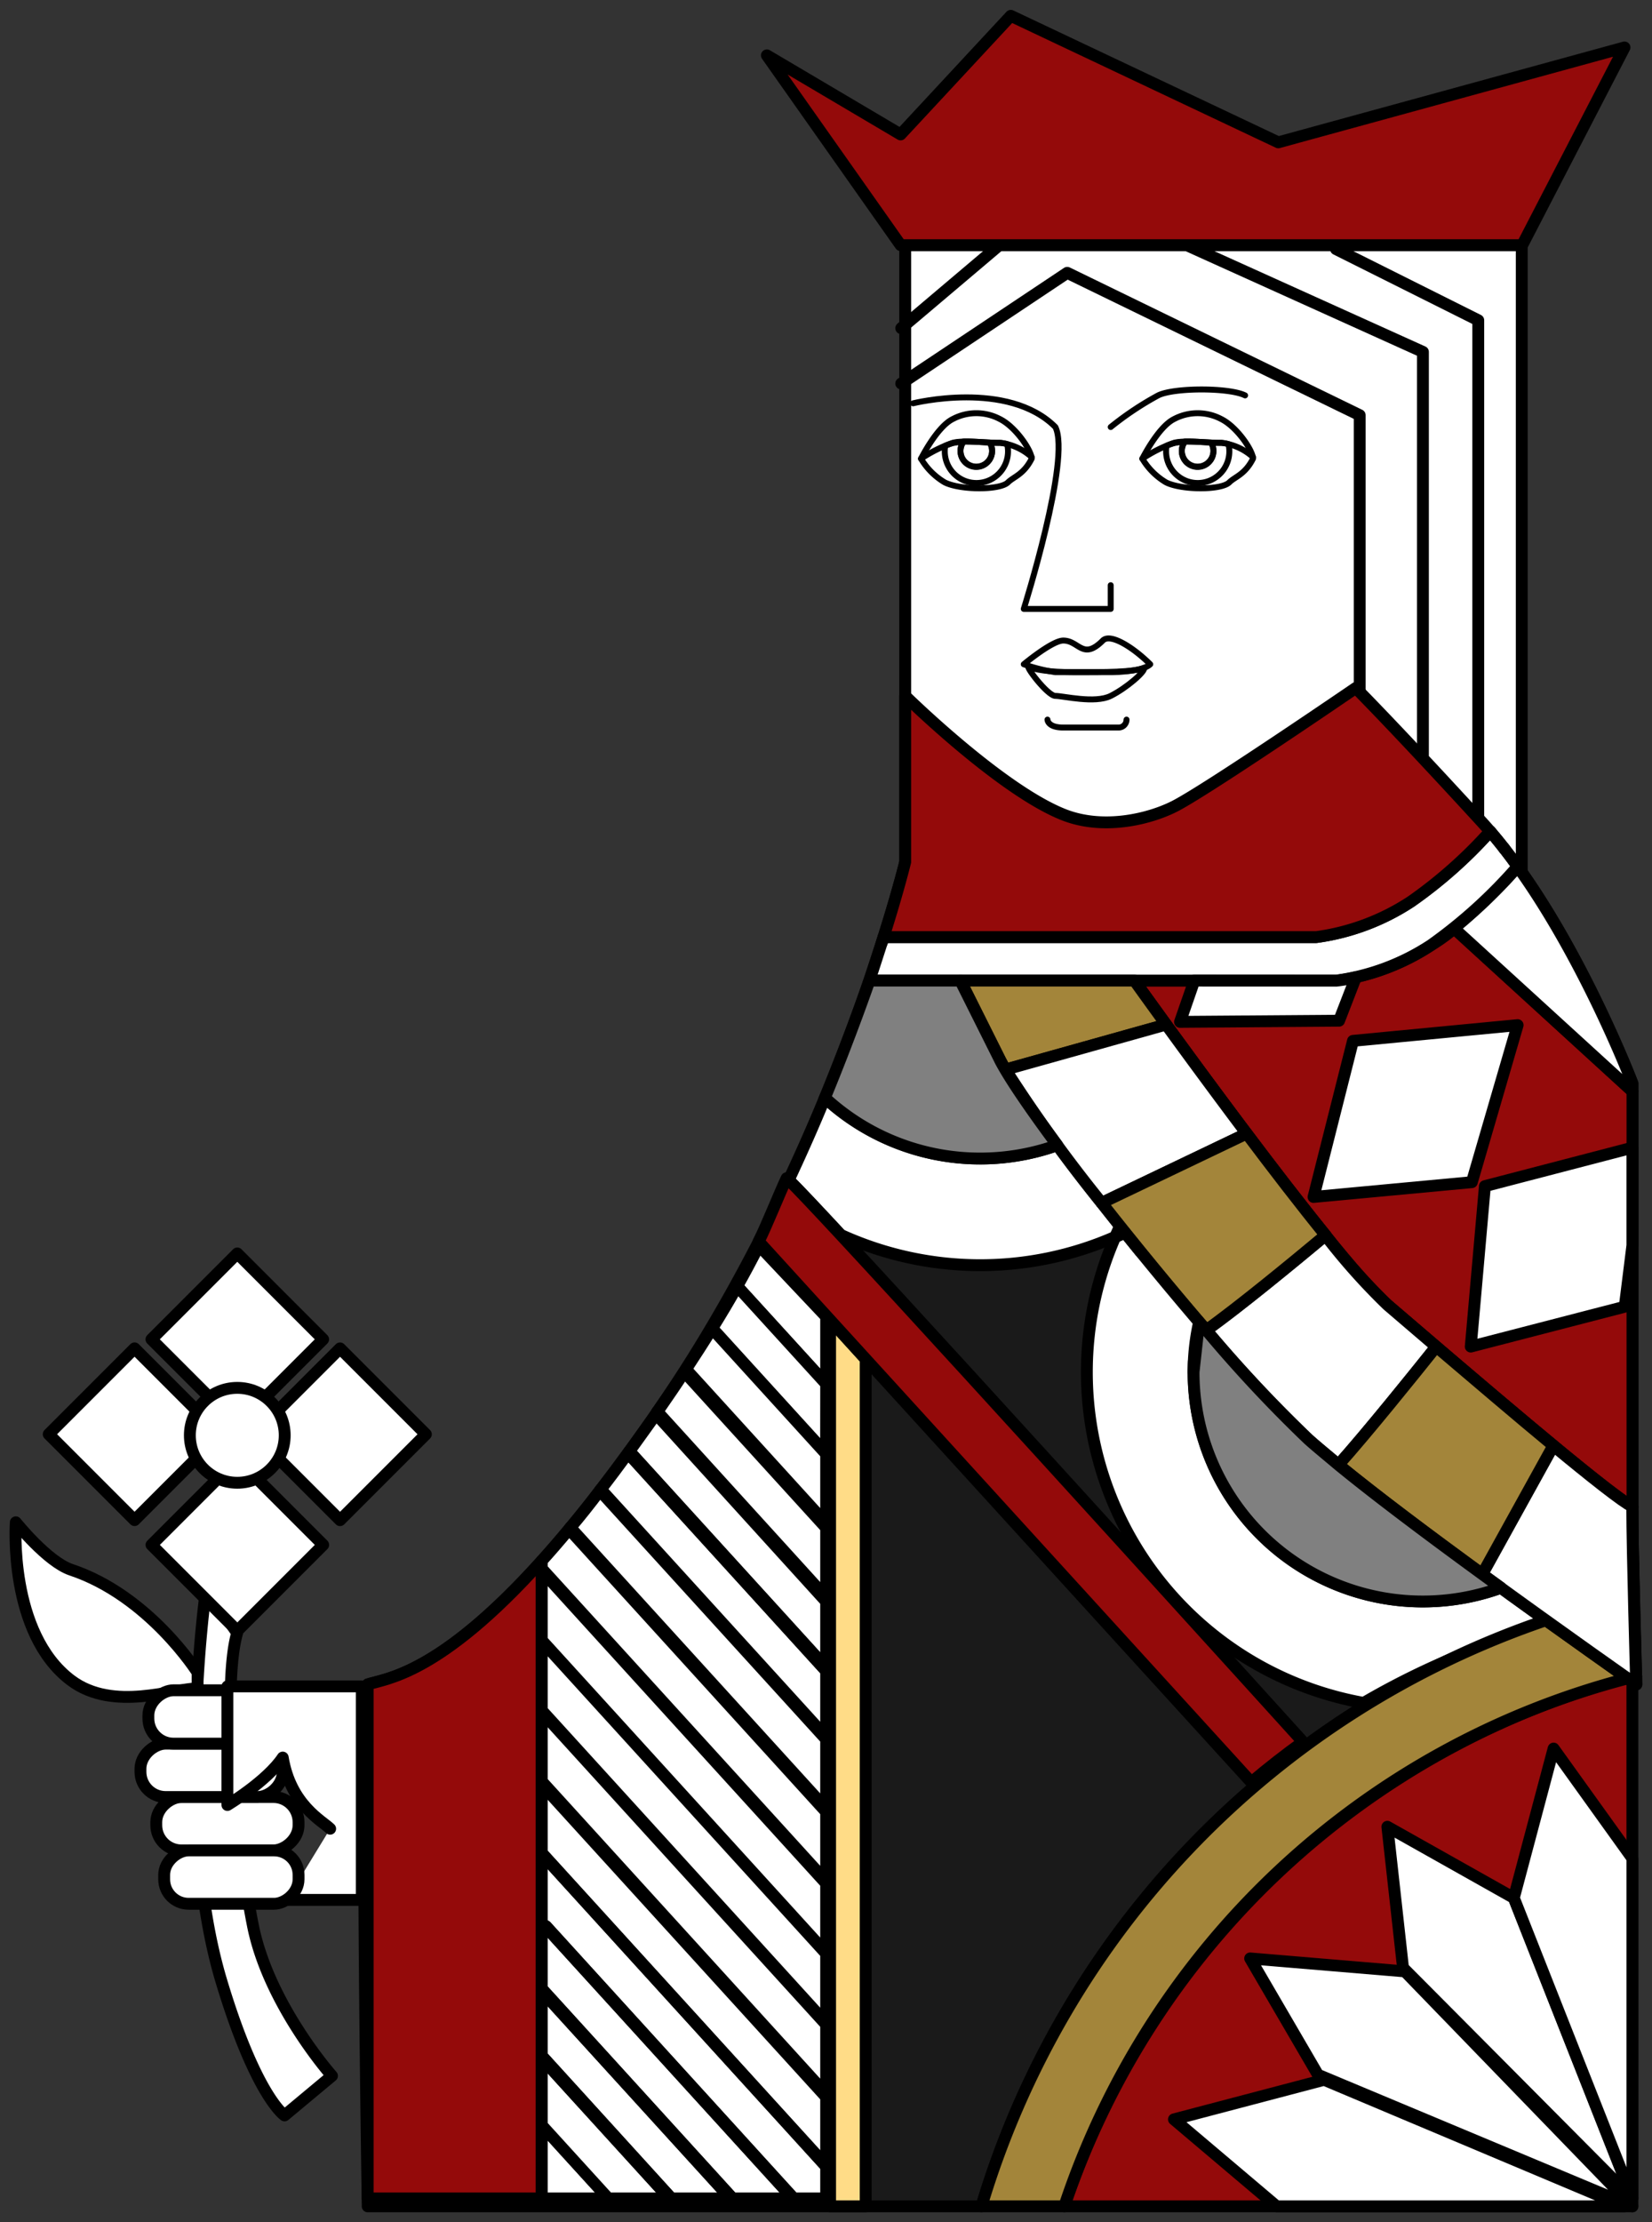 <svg id="Слой_1" data-name="Слой 1" xmlns="http://www.w3.org/2000/svg" viewBox="0 0 209 281" width="209" height="281"><rect x="0" y="0" width="209" height="281" fill="#333333" stroke="none"/><defs><style>.cls-1{fill:#1a1a1a;}.cls-1,.cls-2,.cls-3,.cls-4,.cls-5,.cls-6,.cls-7,.cls-8{stroke:#000;stroke-linecap:round;stroke-linejoin:round;}.cls-1,.cls-2,.cls-3,.cls-4,.cls-6,.cls-7,.cls-8{stroke-width:1.5px;}.cls-2{fill:#940a0a;}.cls-3{fill:#fff;}.cls-4,.cls-5{fill:none;}.cls-5{stroke-width:0.75px;}.cls-6{fill:#ffdc87;}.cls-7{fill:#a3853a;}.cls-8{fill:gray;}</style></defs><title>QueenOfDiamonds</title><path class="cls-1" d="M187.52,104c-11-12-16-17-16-17s-19,13-23,15c-3.22,1.61-9,3-14,1-8-3.19-20-15-20-15v21s-9,37-31,69c-23.12,33.62-34,34-37,35-1,4,0,66,0,66h77.65a112.26,112.26,0,0,1,71.42-74.11c4.72,3.38,9.15,5.86,10.94,7.11V137S198.52,116,187.52,104Z"/><path class="cls-2" d="M181.08,119.5a28.91,28.91,0,0,1-12,4.5H143.52s1.56,2.19,4,5.56c2.64,3.63,6.32,8.64,10.18,13.78,3.36,4.47,6.87,9,10,12.88a80.17,80.17,0,0,0,7.83,8.78l6.18,5.29c4.79,4.1,10.23,8.71,14.82,12.51,4.84,4,8.75,7.09,10,7.71V138L184,117.39A22.29,22.29,0,0,1,181.08,119.5Z"/><rect class="cls-3" x="114.52" y="31" width="78" height="84"/><path class="cls-2" d="M134.65,279h71.87V212A103.37,103.37,0,0,0,134.65,279Z"/><polyline class="cls-4" points="172.02 87.5 172.02 52.5 135.02 34.5 114.02 48.5"/><line class="cls-4" x1="114.02" y1="41.5" x2="127.02" y2="30.5"/><polyline class="cls-4" points="149.02 30.5 180.02 44.5 180.02 95.5"/><polyline class="cls-4" points="169.02 31.5 187.02 40.5 187.02 104.5"/><polygon class="cls-2" points="113.94 31 192.58 31 205.52 6 161.72 18 127.88 2 113.94 17 97.02 7 113.94 31"/><path class="cls-5" d="M115.52,51s12-3,18,3c2,4-4,23-4,23h11V74"/><path class="cls-5" d="M140.52,54a39.58,39.58,0,0,1,6-4c2-1,9-1,11,0"/><path class="cls-5" d="M129.52,84a22.69,22.69,0,0,0,4,1h7s4,0,5-1c-2-2-5-4-6-3-2.55,2.55-3,0-5,0C133.11,81,129.52,84,129.52,84Z"/><path class="cls-5" d="M133.52,88c1,0,5,1,7,0s4.45-3.12,4.23-3.56c-1.23.56-5.06.56-8.64.56s-5.25-.34-5.92-.67S132.52,88,133.52,88Z"/><path class="cls-5" d="M132.52,91s0,1,2,1h7a1,1,0,0,0,1-1"/><path class="cls-5" d="M144.52,58a8.57,8.57,0,0,0,3,3c2,1,7,1,8,0,.71-.71,2-1,3-3,0-1-2-4-4-5a6.38,6.38,0,0,0-6,0C146.52,54,144.52,58,144.52,58Z"/><path class="cls-5" d="M144.52,58a18.33,18.33,0,0,1,4-2c1.43-.37,4,0,6,0a7.14,7.14,0,0,1,4,1.8"/><path class="cls-5" d="M154.52,56c-.41,0-.85,0-1.3,0a2,2,0,1,1-3.33-.12,6.3,6.3,0,0,0-1.37.16,7.15,7.15,0,0,0-.93.33,4,4,0,1,0,7.83-.21A3.91,3.91,0,0,0,154.52,56Z"/><path class="cls-5" d="M149.89,55.84a2,2,0,1,0,3.33.12C152.09,55.91,150.9,55.81,149.89,55.84Z"/><path class="cls-5" d="M116.52,58a8.57,8.57,0,0,0,3,3c2,1,7,1,8,0,.71-.71,2-1,3-3,0-1-2-4-4-5a6.37,6.37,0,0,0-6,0C118.52,54,116.52,58,116.52,58Z"/><path class="cls-5" d="M116.52,58a18.33,18.33,0,0,1,4-2c1.43-.37,4,0,6,0a7.14,7.14,0,0,1,4,1.8"/><path class="cls-5" d="M126.52,56c-.41,0-.85,0-1.3,0a2,2,0,1,1-3.33-.12,6.3,6.3,0,0,0-1.37.16,7.15,7.15,0,0,0-.93.33,4,4,0,1,0,7.83-.21A3.91,3.91,0,0,0,126.52,56Z"/><path class="cls-5" d="M121.89,55.84a2,2,0,1,0,3.33.12C124.09,55.91,122.9,55.81,121.89,55.84Z"/><polygon class="cls-3" points="100.41 278 100.31 278 100.47 278.18 100.53 278.13 100.41 278"/><path class="cls-3" d="M104.52,166.5l-8.5-9c-.91,1.78-1.82,3.49-2.76,5.15L104.52,175Z"/><path class="cls-3" d="M104.52,183.8,90.12,168l0,.05,14.44,15.86Z"/><path class="cls-3" d="M86.57,173.48l17.95,19.72v-.54L86.78,173.17Z"/><path class="cls-3" d="M83,178.82l21.57,23.7V202L83.16,178.51Z"/><path class="cls-3" d="M75.89,188.49l28.63,31.45v-.29L76,188.34Z"/><polygon class="cls-3" points="68.52 278 76.96 278 68.52 268.73 68.52 278"/><polygon class="cls-3" points="68.52 198.33 68.52 199.74 69.08 199.23 104.52 238.17 104.52 237.87 104.51 237.87 68.52 198.33"/><polygon class="cls-3" points="68.52 208.61 69.08 208.1 104.52 247.04 104.52 246.95 68.52 207.4 68.52 208.61"/><polygon class="cls-3" points="68.52 225.63 104.52 265.18 104.52 264.79 68.52 225.24 68.52 225.63"/><polygon class="cls-3" points="104.52 273.85 104.52 273.78 104.48 273.81 104.52 273.85"/><path class="cls-3" d="M72,193.37l32.53,35.74v-.39L72.16,193.17Z"/><polygon class="cls-3" points="68.52 216.46 104.52 256.01 104.52 255.82 68.52 216.27 68.52 216.46"/><path class="cls-3" d="M104.52,175,93.26,162.65c-1,1.8-2.06,3.56-3.15,5.32l14.4,15.82Z"/><path class="cls-3" d="M90.08,168c-1.05,1.7-2.15,3.4-3.3,5.15l17.74,19.49v-8.78Z"/><path class="cls-3" d="M83.52,178l-.36.51L104.52,202V193.2L86.57,173.48C85.6,175,84.59,176.44,83.52,178Z"/><path class="cls-3" d="M79.62,183.52l24.9,27.36v-8.36L83,178.82Q81.24,181.28,79.62,183.52Z"/><path class="cls-3" d="M79.45,183.75c-1.18,1.62-2.33,3.14-3.44,4.59l28.51,31.32v-8.36Z"/><path class="cls-3" d="M104.52,211.29v-.41l-24.9-27.36-.17.23Z"/><path class="cls-3" d="M72.16,193.17l32.36,35.55v-8.78L75.89,188.49Q74,191,72.16,193.17Z"/><path class="cls-3" d="M68.52,197.39v.95l36,39.54h0v-8.76L72,193.37Q70.19,195.54,68.52,197.39Z"/><polygon class="cls-3" points="68.52 199.74 68.52 207.4 104.52 246.95 104.52 238.17 69.08 199.23 68.52 199.74"/><polygon class="cls-3" points="68.52 208.61 68.52 216.27 104.52 255.82 104.52 247.04 69.08 208.1 68.52 208.61"/><polygon class="cls-3" points="68.52 225.24 104.52 264.79 104.52 256.01 68.52 216.46 68.52 225.24"/><polygon class="cls-3" points="68.52 234.3 104.48 273.81 104.52 273.78 104.52 265.18 68.52 225.63 68.52 234.3"/><polygon class="cls-3" points="104.43 273.86 68.52 234.4 68.52 243.07 69.02 243.63 69.08 243.58 100.41 278 104.52 278 104.52 273.85 104.48 273.81 104.43 273.86"/><polygon class="cls-3" points="104.43 273.86 104.48 273.81 68.52 234.3 68.52 234.4 104.43 273.86"/><polygon class="cls-3" points="92.68 278 100.31 278 69.02 243.63 68.52 244.09 68.52 251.46 92.68 278"/><polygon class="cls-3" points="100.41 278 69.08 243.58 69.02 243.63 100.31 278 100.41 278"/><polygon class="cls-3" points="68.52 259.95 84.94 278 92.42 278 68.52 251.75 68.52 259.95"/><polygon class="cls-3" points="68.52 251.75 92.42 278 92.68 278 68.52 251.46 68.52 251.75"/><polygon class="cls-3" points="68.52 260.24 68.52 268.73 76.96 278 84.69 278 68.52 260.24"/><polygon class="cls-3" points="68.52 260.24 84.69 278 84.94 278 68.52 259.95 68.52 260.24"/><polygon class="cls-6" points="105.02 166.93 105.02 279 109.52 279 109.52 171.87 105.02 166.93"/><path class="cls-2" d="M68.52,278V197.39c-13,14.46-19.74,14.86-22,15.61v65Z"/><polygon class="cls-3" points="167.52 263 148.52 268 161.52 279 205.52 279 167.52 263"/><polygon class="cls-3" points="177.74 249.29 158.16 247.65 166.74 262.36 206.52 279 177.74 249.29"/><polygon class="cls-3" points="191.52 240 175.52 231 177.5 248.83 206.52 278 191.52 240"/><polygon class="cls-3" points="206.52 235 196.55 221.11 191.52 240 206.52 278 206.52 235"/><path class="cls-4" d="M143.52,124s25,35,32,41c9.72,8.33,28,24,31,25.51,0,5.49.5,22.49.5,22.49s-31.5-22-41.5-31-35-40-39-48l-5-10Z"/><path class="cls-3" d="M172.54,215.33a97.9,97.9,0,0,1,23.75-9.93c-2-1.43-4.17-3-6.41-4.62a29,29,0,0,1-38.17-33.6c-3.1-3.63-6.32-7.51-9.38-11.32-.41.2-.82.38-1.24.56a42.49,42.49,0,0,0,31.44,58.92Z"/><path class="cls-3" d="M133.78,144.81a29,29,0,0,1-29.41-6c-1.37,3.33-2.91,6.82-4.59,10.41.83.79,3.2,3.29,6.58,6.93a42.51,42.51,0,0,0,34.74.25c.2-.45.4-.9.61-1.35C138.84,151.47,136.13,148,133.78,144.81Z"/><path class="cls-4" d="M141.71,155.07c-.21.44-.41.9-.61,1.35.42-.18.83-.36,1.24-.56Z"/><path class="cls-2" d="M106.37,156.16c-3.38-3.64-5.75-6.14-6.58-6.93l-.27-.24c-.85,1.78-2.61,6.18-3.54,8l62.33,68.39q3.16-2.68,6.54-5.11S123.19,174.27,106.37,156.16Z"/><path class="cls-3" d="M192,109.58a70.61,70.61,0,0,1-8.06,7.81L206.52,138v-1S200.63,121.55,192,109.58Z"/><path class="cls-3" d="M188.53,105.13a57.93,57.93,0,0,1-10,8.87,28.91,28.91,0,0,1-12,4.5H111.78L110,124h59.06a28.91,28.91,0,0,0,12-4.5A62.43,62.43,0,0,0,192,109.58C190.89,108,189.73,106.53,188.53,105.13Z"/><path class="cls-7" d="M205.93,212.24c-1.78-1.25-5.63-4-10.35-7.35A112.26,112.26,0,0,0,124.17,279h10.48A102.21,102.21,0,0,1,205.93,212.24Z"/><path class="cls-4" d="M206.72,201.76c-.11-4.37-.2-8.88-.2-11.25V201.8Z"/><path class="cls-4" d="M206.52,212.09,207,212c-.05-1.85-.17-6-.27-10.22l-.2,0Z"/><path class="cls-4" d="M206.52,212.65l.5.35,0-1-.47.11Z"/><path class="cls-4" d="M206.52,212.09l-.59.15.59.41Z"/><path class="cls-7" d="M143.52,124h-22l5,10c.18.36.42.79.69,1.25l20.32-5.69C145.08,126.19,143.52,124,143.52,124Z"/><path class="cls-3" d="M147.53,129.56l-20.32,5.69a184.14,184.14,0,0,0,12.17,16.87l18.34-8.77C153.85,138.2,150.17,133.19,147.53,129.56Z"/><path class="cls-3" d="M207,213s-.5-17-.5-22.49c-1.25-.62-5.16-3.71-10-7.71l-9,16.26C197.66,206.46,207,213,207,213Z"/><path class="cls-3" d="M175.52,165a80.17,80.17,0,0,1-7.83-8.78c-4.26,3.56-11.07,9.15-15.09,12A171.59,171.59,0,0,0,165.52,182c1.05.94,2.35,2,3.81,3.23,3.58-4,9.42-11.25,12.37-14.94Z"/><path class="cls-7" d="M157.72,143.34l-18.34,8.77c4.18,5.32,8.84,11,13.23,16.09,4-2.84,10.82-8.44,15.09-12C164.59,152.37,161.08,147.81,157.72,143.34Z"/><path class="cls-7" d="M196.52,182.8c-4.6-3.8-10-8.42-14.82-12.51-2.95,3.69-8.79,10.94-12.37,14.94,4.88,4,11.69,9.08,18.2,13.83Z"/><path class="cls-3" d="M26,201.5s-4,29,2,49c4.39,14.62,8,17,8,17l6-5s-8-9-10-19-4-30-2-37A36.09,36.09,0,0,0,26,201.5Z"/><path class="cls-3" d="M25,211.5s-6.1-9.7-16-13c-3-1-7-6-7-6s-1,14,7,20c5.37,4,13,1,16,1Z"/><rect class="cls-3" x="22.34" y="161.68" width="15.36" height="15.36" transform="translate(128.55 28.38) rotate(45)"/><rect class="cls-3" x="22.34" y="187.68" width="15.36" height="15.36" transform="translate(146.94 35.99) rotate(45)"/><rect class="cls-3" x="35.34" y="173.68" width="15.36" height="15.36" transform="translate(201.68 279.19) rotate(135)"/><rect class="cls-3" x="9.34" y="173.68" width="15.36" height="15.36" transform="translate(157.3 297.57) rotate(135)"/><circle class="cls-3" cx="30.02" cy="181.5" r="6"/><rect class="cls-3" x="25.4" y="221.63" width="6.75" height="18" rx="3.18" ry="3.18" transform="translate(-201.86 259.39) rotate(-90)"/><rect class="cls-3" x="23.4" y="214.87" width="6.75" height="18" rx="3.18" ry="3.18" transform="translate(-197.1 250.64) rotate(-90)"/><rect class="cls-3" x="24.4" y="208.12" width="6.75" height="18" rx="3.18" ry="3.18" transform="translate(-189.35 244.89) rotate(-90)"/><path class="cls-3" d="M41.77,231.25c-1-1-5-3-6-9-2,3-7,6-7,6v-15h17v27h-9.5"/><rect class="cls-3" x="25.9" y="228.88" width="6.75" height="17" rx="3.09" ry="3.09" transform="translate(-208.11 266.64) rotate(-90)"/><polygon class="cls-3" points="186.21 149.49 166.18 151.36 171.17 131.62 192 129.63 186.21 149.49"/><path class="cls-3" d="M151.1,124l-1.81,5.22,20.12-.15,2.13-5.5a21.5,21.5,0,0,1-2.47.44Z"/><polygon class="cls-3" points="187.86 149.99 186.07 170.28 205.55 165.24 206.52 157.48 206.52 145.13 187.86 149.99"/><path class="cls-1" d="M190.33,107.33q.86,1.1,1.69,2.25Q191.19,108.43,190.33,107.33Z"/><path class="cls-1" d="M188.53,105.13c.59.68,1.16,1.38,1.73,2.11C189.69,106.52,189.11,105.81,188.53,105.13Z"/><path class="cls-2" d="M178.52,114a57.93,57.93,0,0,0,10-8.87q-.5-.58-1-1.13c-11-12-16-17-16-17s-19,13-23,15c-3.22,1.61-9,3-14,1-8-3.19-20-15-20-15v21s-.87,3.59-2.74,9.5h54.74A28.91,28.91,0,0,0,178.52,114Z"/><polygon class="cls-3" points="188.53 105.13 188.53 105.13 188.53 105.13 188.53 105.13"/><polygon class="cls-3" points="192.01 109.58 192.01 109.58 192.01 109.58 192.01 109.58"/><path class="cls-3" d="M111.78,118.5l-.21.67.21-.67Z"/><path class="cls-3" d="M190.25,107.24l.08.09Z"/><path class="cls-3" d="M151,173.5a29.07,29.07,0,0,1,.7-6.32c-3.1-3.63-6.32-7.51-9.38-11.32"/><path class="cls-8" d="M189.88,200.78A29,29,0,0,1,151,173.5l.7-6.33.89,1A171.59,171.59,0,0,0,165.52,182c1.05.94,2.35,2,3.81,3.23,4.88,4,11.69,9.08,18.2,13.83l2.35,1.71"/><path class="cls-8" d="M124,146.5a28.94,28.94,0,0,0,9.76-1.69c-2.91-3.92-5.24-7.28-6.58-9.56-.27-.46-.51-.88-.69-1.25l-5-10H110s-2.51,7.25-5.72,15l.08-.18A28.89,28.89,0,0,0,124,146.5Z"/></svg>